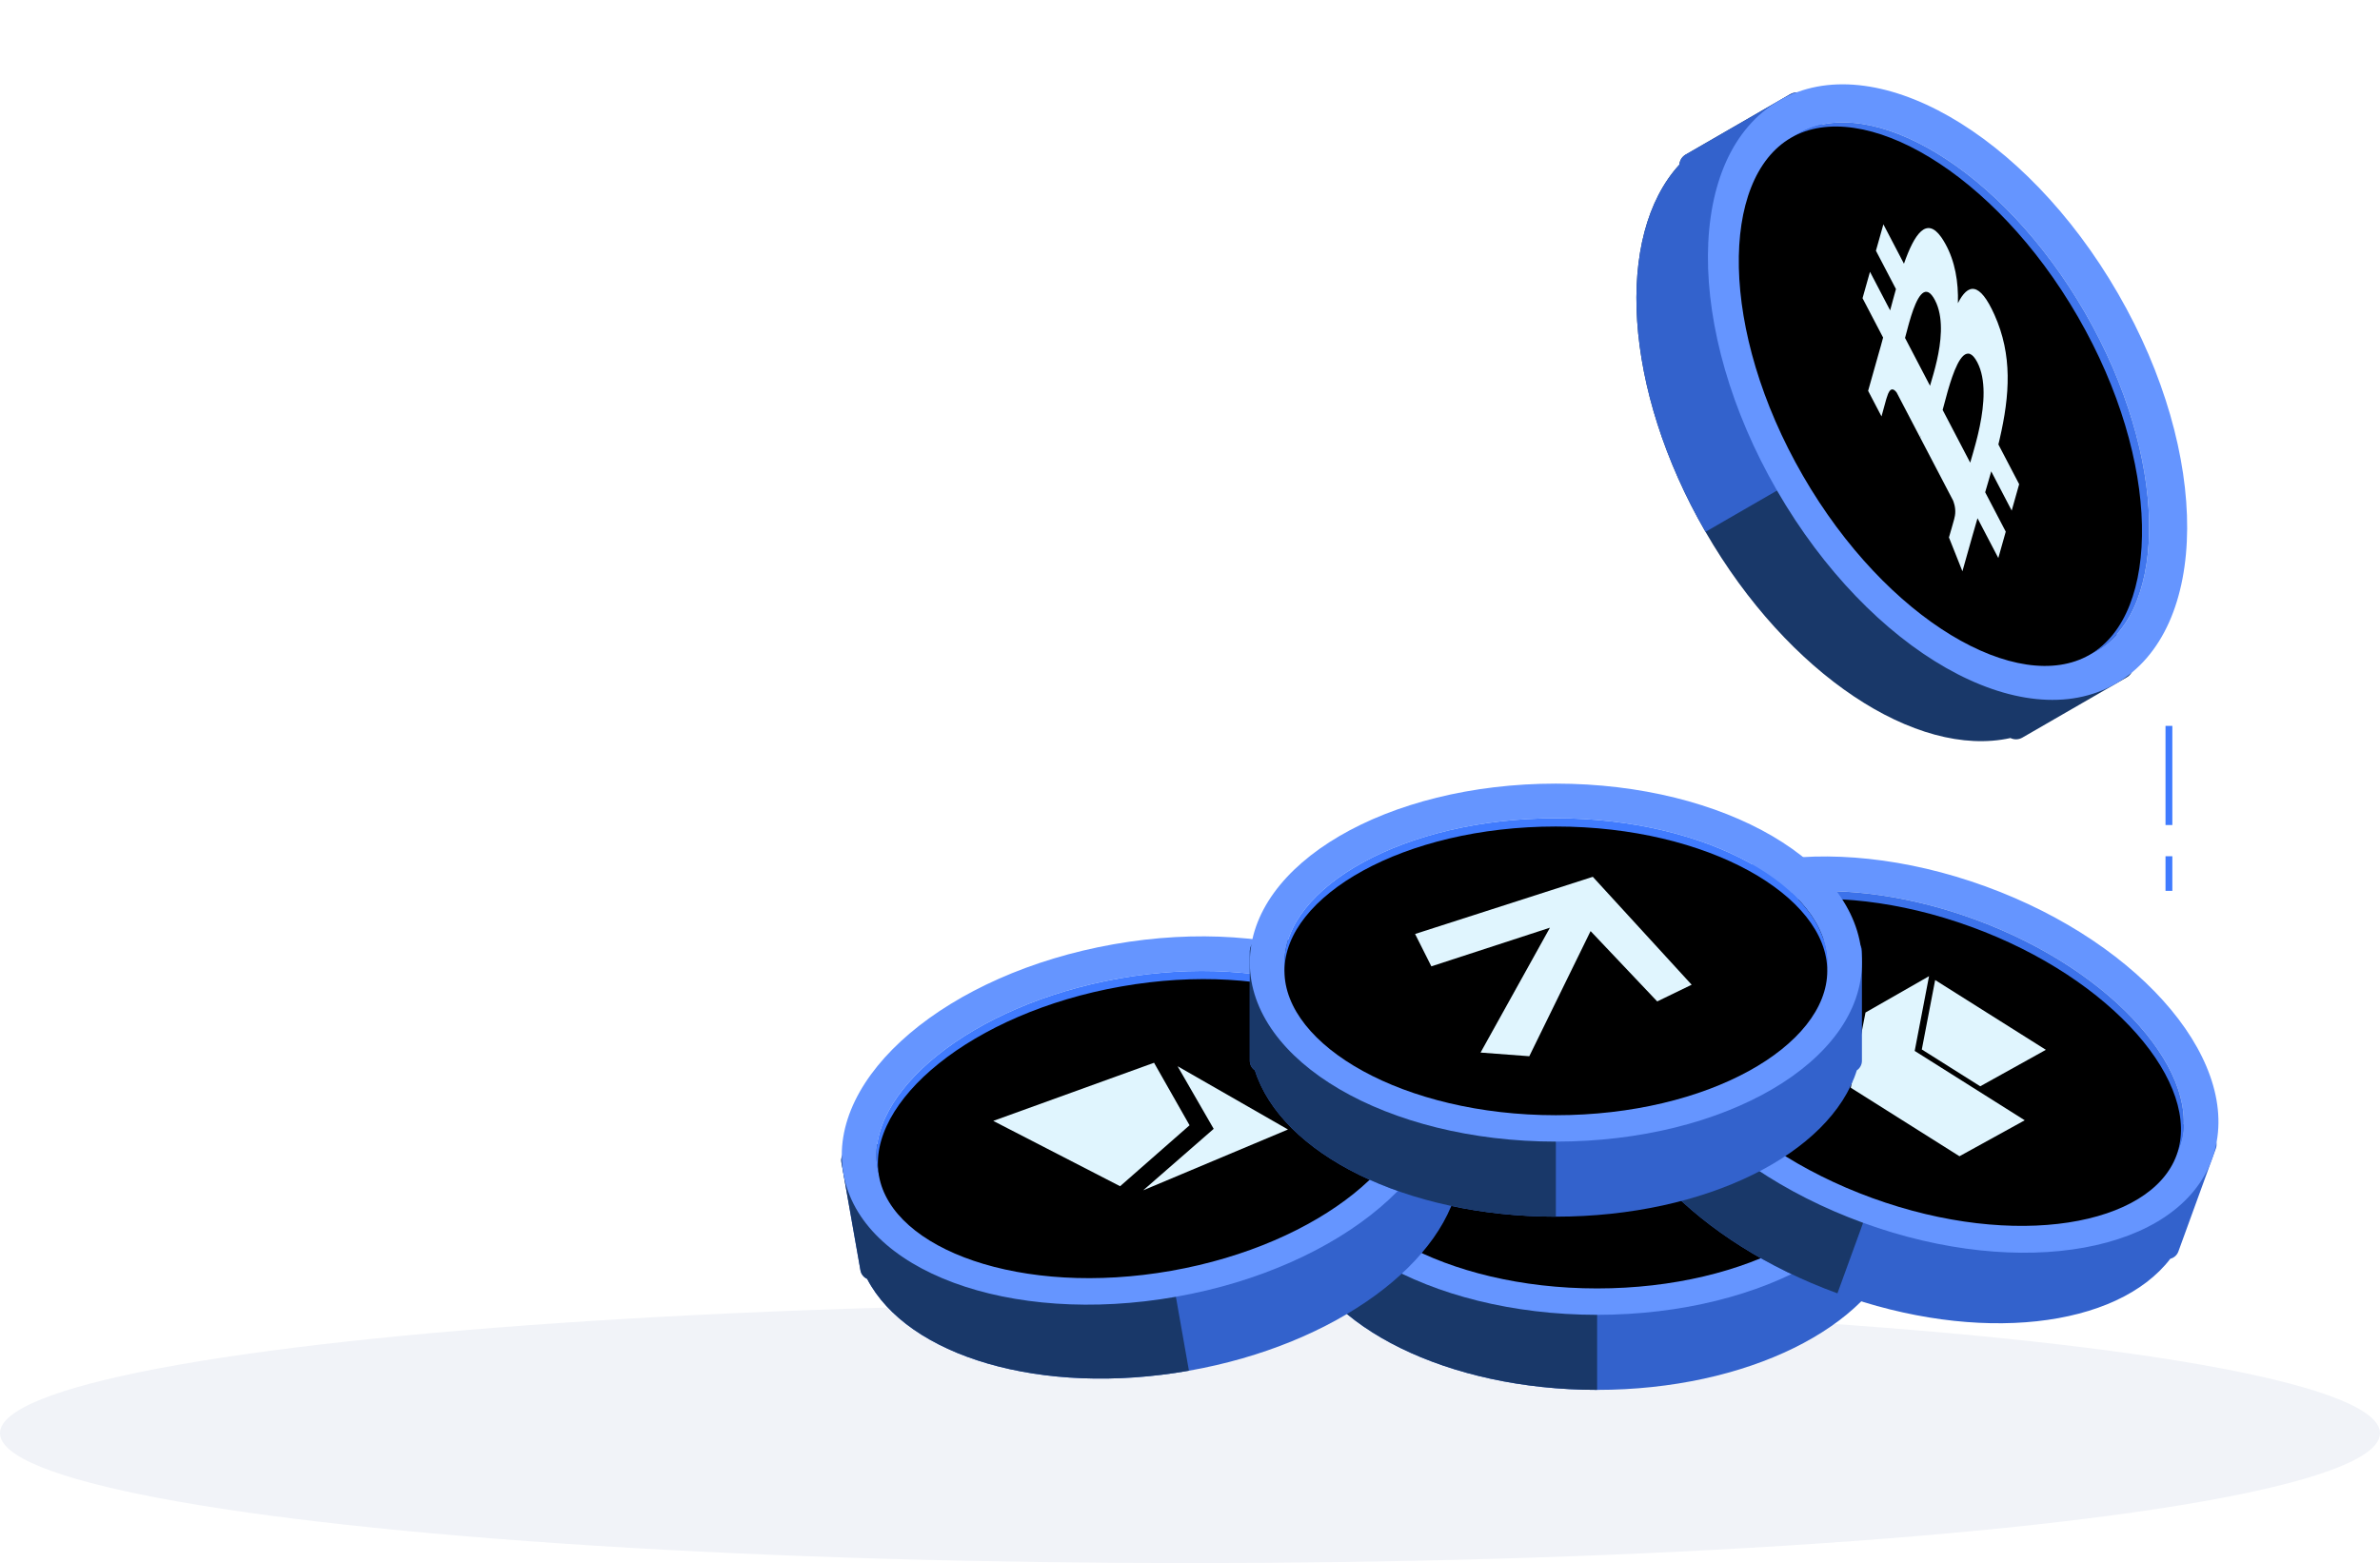<?xml version="1.0" encoding="UTF-8"?>
<svg width="577px" height="379px" viewBox="0 0 577 379" version="1.1" xmlns="http://www.w3.org/2000/svg" xmlns:xlink="http://www.w3.org/1999/xlink">
    <title>graphic</title>
    <defs>
        <path d="M74.2,8.4 C37.249,8.4 8.4,25.274 8.4,43.4 C8.4,61.526 37.249,78.4 74.2,78.4 C111.151,78.4 140,61.526 140,43.4 C140,25.274 111.151,8.4 74.2,8.4 Z" id="path-1"></path>
        <filter x="-0.8%" y="-1.4%" width="101.5%" height="102.9%" filterUnits="objectBoundingBox" id="filter-2">
            <feOffset dx="0" dy="2" in="SourceAlpha" result="shadowOffsetInner1"></feOffset>
            <feComposite in="shadowOffsetInner1" in2="SourceAlpha" operator="arithmetic" k2="-1" k3="1" result="shadowInnerInner1"></feComposite>
            <feColorMatrix values="0 0 0 0 0.231   0 0 0 0 0.448   0 0 0 0 0.791  0 0 0 1 0" type="matrix" in="shadowInnerInner1"></feColorMatrix>
        </filter>
        <path d="M91.425,31.4 C54.474,31.4 25.625,48.274 25.625,66.4 C25.625,84.526 54.474,101.4 91.425,101.4 C128.376,101.4 157.225,84.526 157.225,66.4 C157.225,48.274 128.376,31.4 91.425,31.4 Z" id="path-3"></path>
        <filter x="-0.8%" y="-1.4%" width="101.5%" height="102.9%" filterUnits="objectBoundingBox" id="filter-4">
            <feOffset dx="0" dy="2" in="SourceAlpha" result="shadowOffsetInner1"></feOffset>
            <feComposite in="shadowOffsetInner1" in2="SourceAlpha" operator="arithmetic" k2="-1" k3="1" result="shadowInnerInner1"></feComposite>
            <feColorMatrix values="0 0 0 0 0.231   0 0 0 0 0.448   0 0 0 0 0.791  0 0 0 1 0" type="matrix" in="shadowInnerInner1"></feColorMatrix>
        </filter>
        <path d="M74.2,8.4 C37.249,8.4 8.4,25.274 8.4,43.4 C8.4,61.526 37.249,78.4 74.2,78.4 C111.151,78.4 140,61.526 140,43.4 C140,25.274 111.151,8.4 74.2,8.4 Z" id="path-5"></path>
        <filter x="-0.8%" y="-1.4%" width="101.5%" height="102.9%" filterUnits="objectBoundingBox" id="filter-6">
            <feOffset dx="0" dy="2" in="SourceAlpha" result="shadowOffsetInner1"></feOffset>
            <feComposite in="shadowOffsetInner1" in2="SourceAlpha" operator="arithmetic" k2="-1" k3="1" result="shadowInnerInner1"></feComposite>
            <feColorMatrix values="0 0 0 0 0.231   0 0 0 0 0.448   0 0 0 0 0.791  0 0 0 1 0" type="matrix" in="shadowInnerInner1"></feColorMatrix>
        </filter>
        <path d="M74.2,8.4 C37.249,8.4 8.4,25.274 8.4,43.4 C8.4,61.526 37.249,78.4 74.2,78.4 C111.151,78.4 140,61.526 140,43.4 C140,25.274 111.151,8.4 74.2,8.4 Z" id="path-7"></path>
        <filter x="-0.8%" y="-1.4%" width="101.5%" height="102.9%" filterUnits="objectBoundingBox" id="filter-8">
            <feOffset dx="0" dy="2" in="SourceAlpha" result="shadowOffsetInner1"></feOffset>
            <feComposite in="shadowOffsetInner1" in2="SourceAlpha" operator="arithmetic" k2="-1" k3="1" result="shadowInnerInner1"></feComposite>
            <feColorMatrix values="0 0 0 0 0.231   0 0 0 0 0.448   0 0 0 0 0.791  0 0 0 1 0" type="matrix" in="shadowInnerInner1"></feColorMatrix>
        </filter>
        <path d="M101.158,56.572 C60.512,56.572 28.778,75.134 28.778,95.072 C28.778,115.011 60.512,133.572 101.158,133.572 C141.804,133.572 173.538,115.011 173.538,95.072 C173.538,75.134 141.804,56.572 101.158,56.572 Z" id="path-9"></path>
        <filter x="-0.7%" y="-1.3%" width="101.4%" height="102.6%" filterUnits="objectBoundingBox" id="filter-10">
            <feOffset dx="0" dy="2" in="SourceAlpha" result="shadowOffsetInner1"></feOffset>
            <feComposite in="shadowOffsetInner1" in2="SourceAlpha" operator="arithmetic" k2="-1" k3="1" result="shadowInnerInner1"></feComposite>
            <feColorMatrix values="0 0 0 0 0.231   0 0 0 0 0.447   0 0 0 0 0.792  0 0 0 1 0" type="matrix" in="shadowInnerInner1"></feColorMatrix>
        </filter>
    </defs>
    <g id="Marketing-Collaterals" stroke="none" stroke-width="1" fill="none" fill-rule="evenodd">
        <g id="graphic">
            <ellipse id="Oval" fill="#F1F3F8" cx="288.5" cy="347.5" rx="288.5" ry="31.5"></ellipse>
            <g id="Group-7" transform="translate(313, 232)">
                <path d="M74.2,18.2 C100.155,18.2 122.997,25.995 136.258,37.8 L145.6,37.8 C147.146,37.8 148.4,39.054 148.4,40.6 L148.4,67.2 C148.4,68.167 147.91,69.019 147.165,69.522 C140.802,89.708 110.554,105 74.2,105 C37.846,105 7.598,89.708 1.233,69.522 C0.49,69.019 -1.54723505e-15,68.167 0,67.2 L0,40.6 C-1.8937905e-16,39.054 1.254,37.8 2.8,37.8 L12.142,37.8 C25.403,25.995 48.245,18.2 74.2,18.2 Z" id="Combined-Shape" fill="#3362CC"></path>
                <path d="M74.2,105 C37.846,105 7.598,89.708 1.233,69.522 C0.49,69.019 -1.54723505e-15,68.167 0,67.2 L0,40.6 C-1.8937905e-16,39.054 1.254,37.8 2.8,37.8 L20.241,37.8 C32.583,30.921 50.57,24.388 74.2,18.2 L74.2,18.2 Z" id="Combined-Shape" fill="#193869"></path>
                <path d="M74.2,0 C115.18,0 148.4,19.431 148.4,43.4 C148.4,67.369 115.18,86.8 74.2,86.8 C33.22,86.8 0,67.369 0,43.4 C0,19.431 33.22,0 74.2,0 Z M74.2,8.4 C37.249,8.4 8.4,25.274 8.4,43.4 C8.4,61.526 37.249,78.4 74.2,78.4 C111.151,78.4 140,61.526 140,43.4 C140,25.274 111.151,8.4 74.2,8.4 Z" id="Oval" fill="#6595FF" fill-rule="nonzero"></path>
                <g id="Path" fill-rule="nonzero">
                    <use fill="#3C72EA" xlink:href="#path-1"></use>
                    <use fill="black" fill-opacity="1" filter="url(#filter-2)" xlink:href="#path-1"></use>
                </g>
            </g>
            <g id="Group-3" transform="translate(375.107, 189.305)">
                <path d="M85.2,40.102 C111.155,40.102 133.997,47.897 147.258,59.702 L156.6,59.702 C158.146,59.702 159.4,60.956 159.4,62.502 L159.4,89.102 C159.4,90.069 158.91,90.921 158.165,91.424 C151.802,111.61 121.554,126.902 85.2,126.902 C48.846,126.902 18.598,111.61 12.233,91.424 C11.49,90.921 11,90.069 11,89.102 L11,62.502 C11,60.956 12.254,59.702 13.8,59.702 L23.142,59.702 C36.403,47.897 59.245,40.102 85.2,40.102 Z" id="Combined-Shape" fill="#3362CC" transform="translate(85.2, 83.502) rotate(20) translate(-85.2, -83.502) "></path>
                <path d="M87.437,114.213 C51.083,114.213 20.836,98.922 14.471,78.735 C13.727,78.232 13.237,77.38 13.237,76.413 L13.237,49.813 C13.237,48.267 14.491,47.013 16.037,47.013 L33.479,47.013 C45.821,40.135 63.807,33.602 87.437,27.413 L87.437,27.413 Z" id="Combined-Shape" fill="#193869" transform="translate(50.337, 70.813) rotate(20) translate(-50.337, -70.813) "></path>
                <path d="M91.425,23 C132.404,23 165.625,42.431 165.625,66.4 C165.625,90.369 132.404,109.8 91.425,109.8 C50.445,109.8 17.225,90.369 17.225,66.4 C17.225,42.431 50.445,23 91.425,23 Z M91.425,31.4 C54.474,31.4 25.625,48.274 25.625,66.4 C25.625,84.526 54.474,101.4 91.425,101.4 C128.376,101.4 157.225,84.526 157.225,66.4 C157.225,48.274 128.376,31.4 91.425,31.4 Z" id="Oval" fill="#6595FF" fill-rule="nonzero" transform="translate(91.425, 66.4) rotate(20) translate(-91.425, -66.4) "></path>
                <g id="Path" fill-rule="nonzero" transform="translate(91.425, 66.4) rotate(20) translate(-91.425, -66.4) ">
                    <use fill="#3C72EA" xlink:href="#path-3"></use>
                    <use fill="black" fill-opacity="1" filter="url(#filter-4)" xlink:href="#path-3"></use>
                </g>
                <path d="M81.461,51.22 L98.694,47 L90.356,63.461 L111.365,86.979 L93.749,91 L73,67.772 L81.461,51.22 Z M99.862,48.307 L121,71.97 L103.263,76.083 L92.11,63.598 L99.862,48.307 Z" id="Combined-Shape" fill="#E0F5FE" transform="translate(97, 69) rotate(-16) translate(-97, -69) "></path>
            </g>
            <g id="Group-7" transform="translate(280, 281) rotate(-10) translate(-280, -281) translate(205, 228)">
                <path d="M74.2,18.2 C100.155,18.2 122.997,25.995 136.258,37.8 L145.6,37.8 C147.146,37.8 148.4,39.054 148.4,40.6 L148.4,67.2 C148.4,68.167 147.91,69.019 147.165,69.522 C140.802,89.708 110.554,105 74.2,105 C37.846,105 7.598,89.708 1.233,69.522 C0.49,69.019 -1.54723505e-15,68.167 0,67.2 L0,40.6 C-1.8937905e-16,39.054 1.254,37.8 2.8,37.8 L12.142,37.8 C25.403,25.995 48.245,18.2 74.2,18.2 Z" id="Combined-Shape" fill="#3362CC"></path>
                <path d="M74.2,105 C37.846,105 7.598,89.708 1.233,69.522 C0.49,69.019 -1.54723505e-15,68.167 0,67.2 L0,40.6 C-1.8937905e-16,39.054 1.254,37.8 2.8,37.8 L20.241,37.8 C32.583,30.921 50.57,24.388 74.2,18.2 L74.2,18.2 Z" id="Combined-Shape" fill="#193869"></path>
                <path d="M74.2,0 C115.18,0 148.4,19.431 148.4,43.4 C148.4,67.369 115.18,86.8 74.2,86.8 C33.22,86.8 0,67.369 0,43.4 C0,19.431 33.22,0 74.2,0 Z M74.2,8.4 C37.249,8.4 8.4,25.274 8.4,43.4 C8.4,61.526 37.249,78.4 74.2,78.4 C111.151,78.4 140,61.526 140,43.4 C140,25.274 111.151,8.4 74.2,8.4 Z" id="Oval" fill="#6595FF" fill-rule="nonzero"></path>
                <g id="Path" fill-rule="nonzero">
                    <use fill="#407BFE" xlink:href="#path-5"></use>
                    <use fill="black" fill-opacity="1" filter="url(#filter-6)" xlink:href="#path-5"></use>
                </g>
                <path d="M84.683,46.421 L78.835,30 L38,37.112 L65.533,58.051 L84.683,46.421 Z M108,51.571 L84.31,31.818 L90.293,48.29 L70.872,60 L108,51.571 Z" id="Shape" fill="#E0F5FE"></path>
            </g>
            <g id="Group-7" transform="translate(303, 190)">
                <path d="M74.2,18.2 C100.154,18.2 122.996,25.994 136.257,37.799 L145.6,37.8 C147.146,37.8 148.4,39.054 148.4,40.6 L148.4,67.2 C148.4,68.167 147.91,69.019 147.165,69.522 C140.802,89.708 110.554,105 74.2,105 C37.846,105 7.598,89.708 1.233,69.522 C0.49,69.019 -1.54723505e-15,68.167 0,67.2 L0,40.6 C-1.8937905e-16,39.054 1.254,37.8 2.8,37.8 L12.143,37.799 C25.404,25.994 48.246,18.2 74.2,18.2 Z" id="Combined-Shape" fill="#3362CC"></path>
                <path d="M74.2,105 C37.846,105 7.598,89.708 1.233,69.522 C0.49,69.019 -1.54723505e-15,68.167 0,67.2 L0,40.6 C-1.8937905e-16,39.054 1.254,37.8 2.8,37.8 L20.242,37.799 C32.584,30.921 50.57,24.388 74.2,18.2 L74.2,18.2 Z" id="Combined-Shape" fill="#193869"></path>
                <path d="M74.2,0 C115.18,0 148.4,19.431 148.4,43.4 C148.4,67.369 115.18,86.8 74.2,86.8 C33.22,86.8 0,67.369 0,43.4 C0,19.431 33.22,0 74.2,0 Z M74.2,8.4 C37.249,8.4 8.4,25.274 8.4,43.4 C8.4,61.526 37.249,78.4 74.2,78.4 C111.151,78.4 140,61.526 140,43.4 C140,25.274 111.151,8.4 74.2,8.4 Z" id="Oval" fill="#6595FF" fill-rule="nonzero"></path>
                <g id="Path" fill-rule="nonzero">
                    <use fill="#407BFE" xlink:href="#path-7"></use>
                    <use fill="black" fill-opacity="1" filter="url(#filter-8)" xlink:href="#path-7"></use>
                </g>
                <polygon id="Fill-1" fill="#E0F5FE" points="40.071 36.457 44.013 44.305 72.765 34.93 55.943 65.21 67.756 66.101 82.617 35.757 98.768 52.811 107.12 48.763 83.154 22.597"></polygon>
            </g>
            <g id="Group" transform="translate(371, 0)">
                <path d="M83.82,57.342 C112.37,57.342 137.497,65.916 152.084,78.902 L162.36,78.902 C164.061,78.902 165.44,80.281 165.44,81.982 L165.44,111.242 C165.44,112.306 164.901,113.243 164.082,113.796 C157.081,136.002 123.809,152.822 83.82,152.822 C43.831,152.822 10.559,136.002 3.557,113.797 C2.739,113.243 2.2,112.306 2.2,111.242 L2.2,81.982 C2.2,80.281 3.579,78.902 5.28,78.902 L15.556,78.902 C30.143,65.916 55.27,57.342 83.82,57.342 Z" id="Combined-Shape" fill="#193869" transform="translate(83.82, 105.082) rotate(60) translate(-83.82, -105.082) "></path>
                <path d="M104.225,117.48 C64.236,117.48 30.964,100.659 23.962,78.454 C23.144,77.9 22.605,76.963 22.605,75.9 L22.605,46.64 C22.605,44.939 23.984,43.56 25.685,43.56 L44.871,43.56 C58.447,35.994 78.232,28.807 104.225,22 L104.225,22 Z" id="Combined-Shape" fill="#3362CC" transform="translate(63.415, 69.74) rotate(60) translate(-63.415, -69.74) "></path>
                <path d="M101.158,47.332 C146.235,47.332 182.778,68.706 182.778,95.072 C182.778,121.439 146.235,142.812 101.158,142.812 C56.08,142.812 19.538,121.439 19.538,95.072 C19.538,68.706 56.08,47.332 101.158,47.332 Z M101.158,56.572 C60.512,56.572 28.778,75.134 28.778,95.072 C28.778,115.011 60.512,133.572 101.158,133.572 C141.804,133.572 173.538,115.011 173.538,95.072 C173.538,75.134 141.804,56.572 101.158,56.572 Z" id="Oval" fill="#6595FF" fill-rule="nonzero" transform="translate(101.158, 95.072) rotate(60) translate(-101.158, -95.072) "></path>
                <g id="Path" fill-rule="nonzero" transform="translate(101.158, 95.072) rotate(60) translate(-101.158, -95.072) ">
                    <use fill="#4076ED" xlink:href="#path-9"></use>
                    <use fill="black" fill-opacity="1" filter="url(#filter-10)" xlink:href="#path-9"></use>
                </g>
                <path d="M98.901,60.344 L98.455,70.89 L100.367,68.983 L102.263,67.116 L102.704,56.64 L107.469,52 L107.015,62.759 C112.867,57.738 117.478,55.559 118.056,61.705 L118.11,62.595 L118.118,63.525 C118.051,68.474 116.237,73.238 113.56,77.589 C118.044,74.662 120.736,75.602 119.823,84.475 C118.732,95.084 113.385,103.112 105.815,111.222 L104.931,112.158 L104.472,123.022 L99.707,127.662 L100.162,116.943 L98.286,118.76 L96.358,120.6 L95.904,131.366 L91.145,136 L91.602,125.12 L88.2,128.397 L82,134.435 L83.276,125.692 L85.03,124.012 L86.589,122.489 L86.74,122.321 C87.938,121.151 88.398,119.694 88.569,118.741 L88.621,118.408 L89.346,101.236 L89.85,100.745 L89.576,100.978 L89.348,101.19 L89.865,88.934 C89.738,87.783 89.175,86.855 87.245,88.733 L87.217,88.747 L86.731,89.199 L83.785,92.106 L84.079,85.113 L90.65,78.716 L92.15,77.267 L93.684,75.74 L94.139,64.982 L98.901,60.344 Z M101.025,94.573 L100.463,95.118 L97.413,98.153 L96.804,112.572 L98.559,110.887 L100.226,109.253 L101.41,108.046 C101.612,107.835 101.815,107.621 102.02,107.402 L103.259,106.044 C106.78,102.069 110.266,97.074 110.463,92.353 C110.68,87.214 107.029,89.277 103.399,92.401 L102.195,93.473 L101.025,94.573 Z M101.076,75.658 L100.529,76.192 L98.243,78.478 L97.691,91.554 L99.881,89.45 L100.993,88.341 L102.176,87.1 C105.187,83.845 108.466,79.492 109.03,75.058 L109.105,74.171 L109.108,73.432 C108.938,69.239 105.373,71.696 102.228,74.572 L101.076,75.658 Z" id="Shape" fill="#E0F5FE" transform="translate(101, 94) rotate(-30) translate(-101, -94) "></path>
            </g>
            <path d="M526.654,207.611 L526.654,216 L525,216 L525,207.611 L526.654,207.611 Z M526.654,176 L526.654,200.041 L525,200.041 L525,176 L526.654,176 Z" id="Shape" fill="#407BFF"></path>
        </g>
    </g>
</svg>